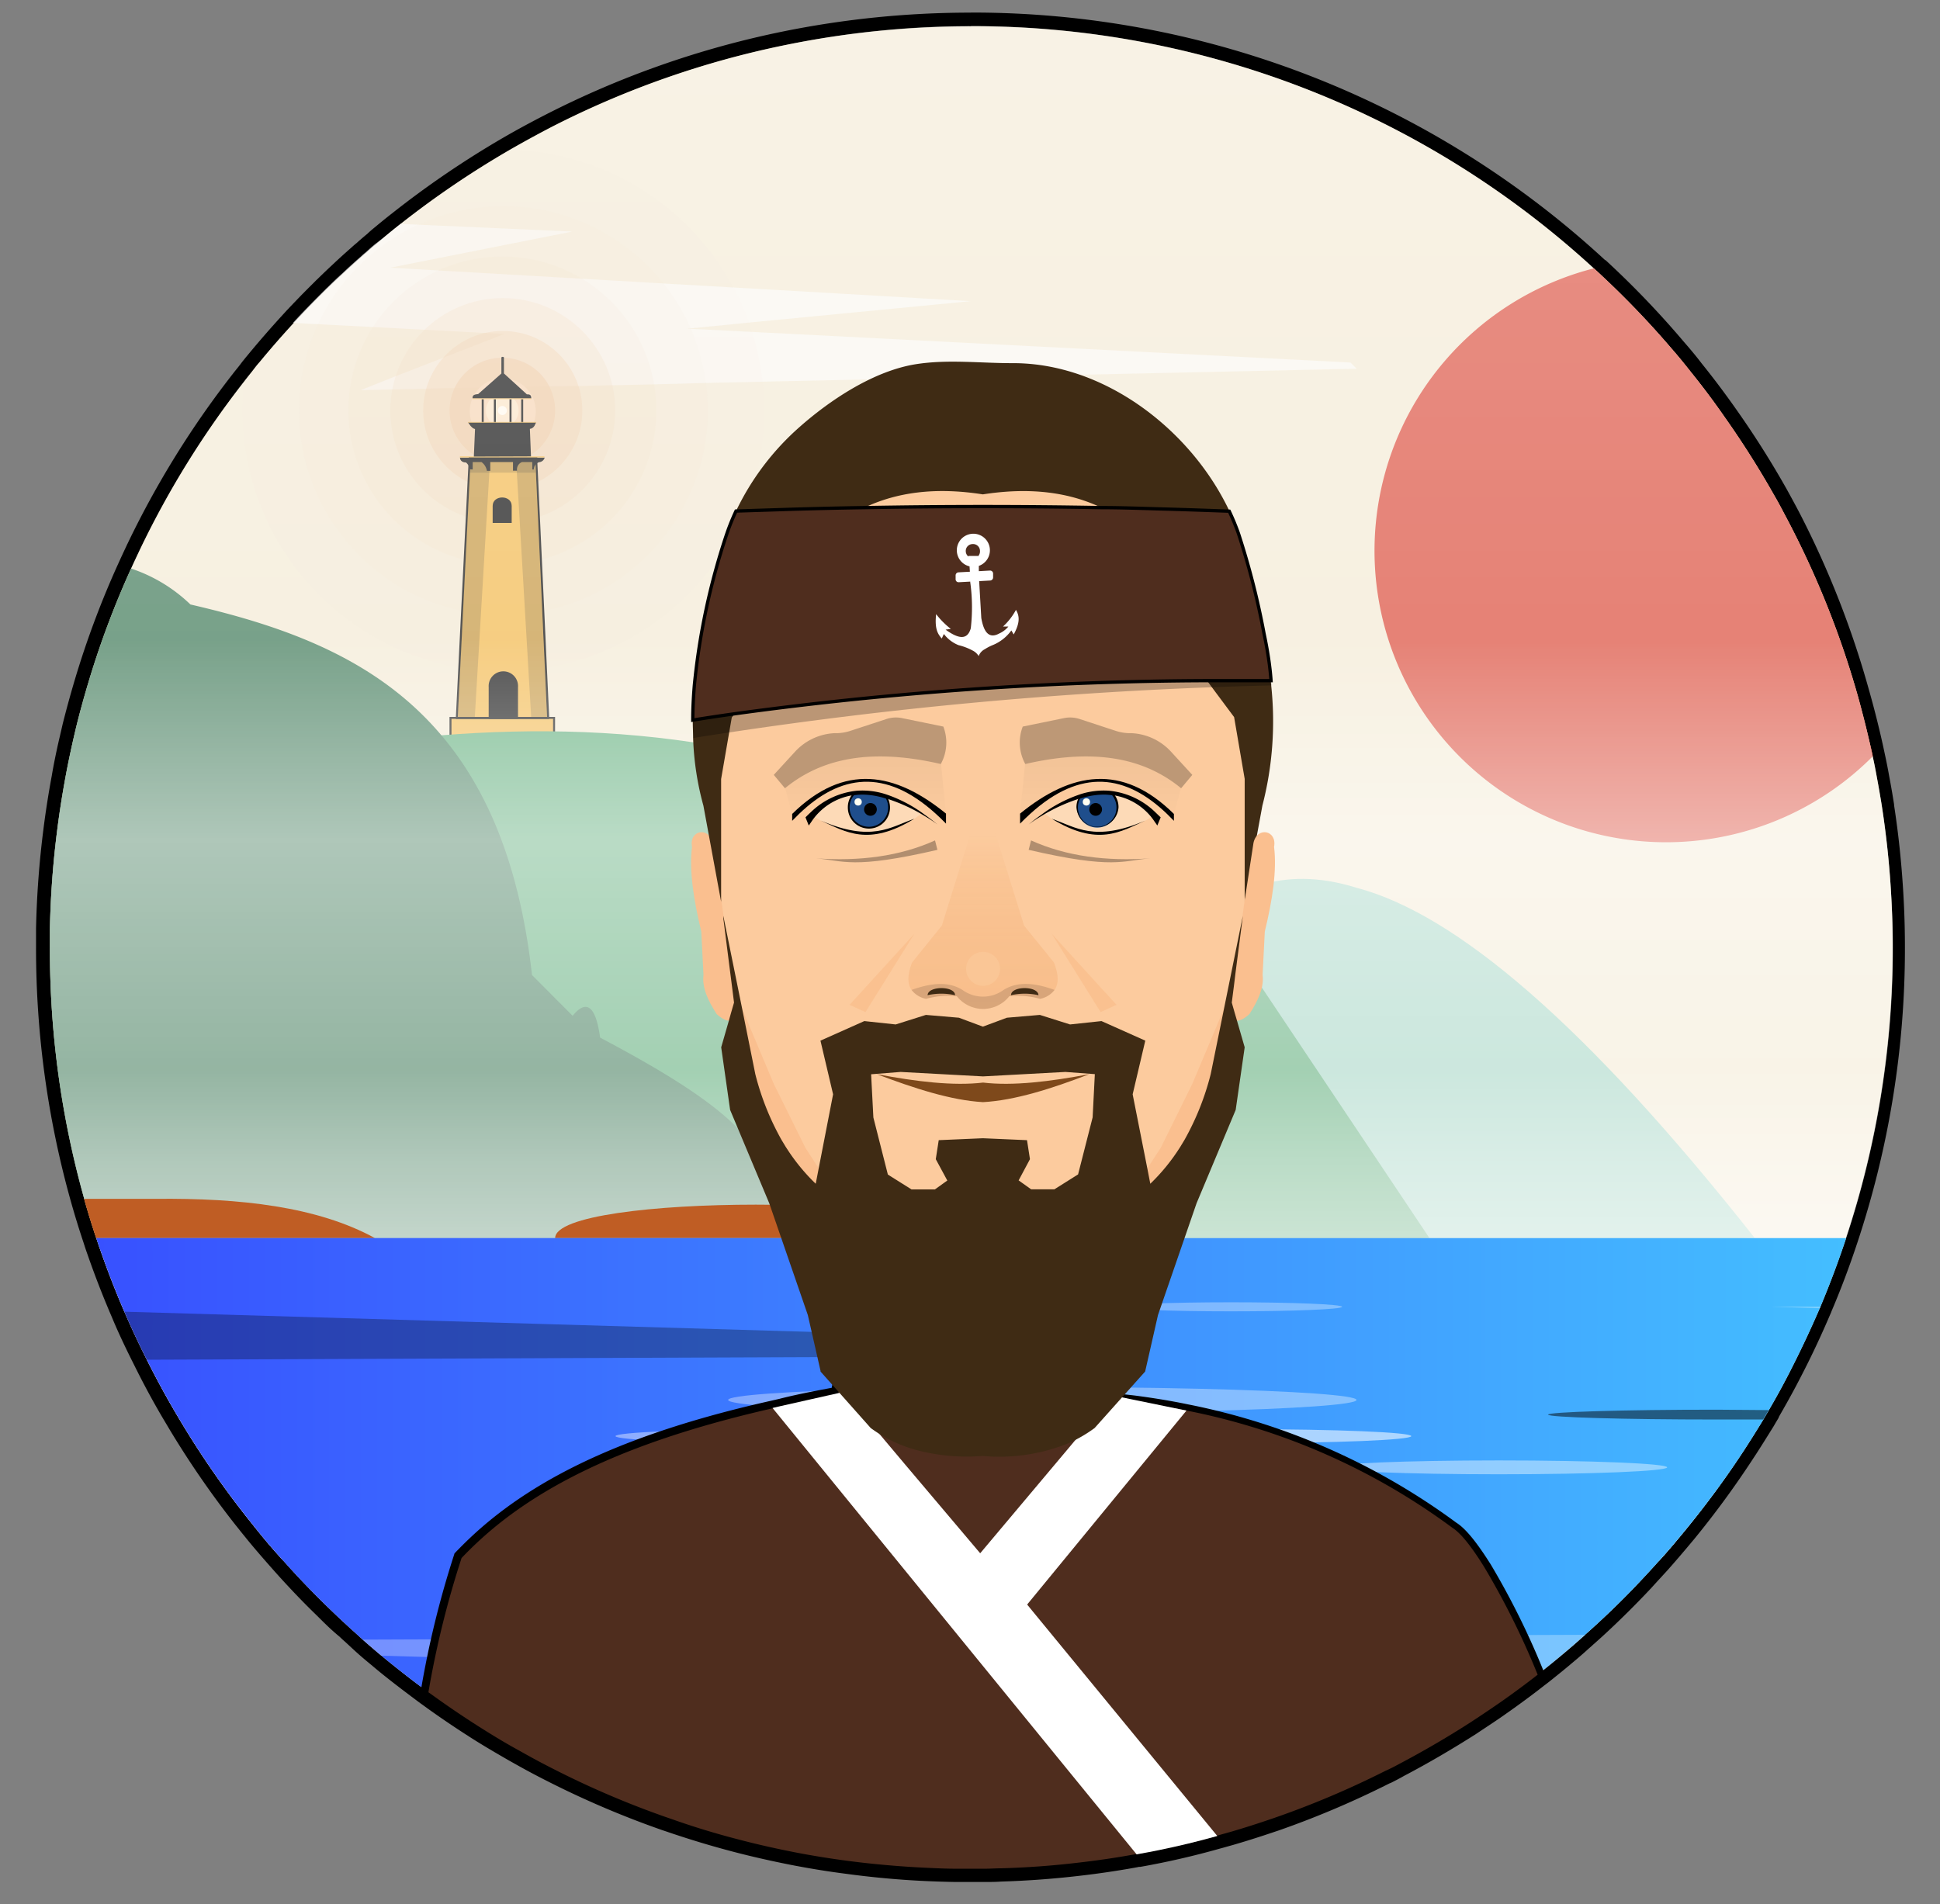 <svg xmlns="http://www.w3.org/2000/svg" xmlns:xlink="http://www.w3.org/1999/xlink" viewBox="0 0 282.61 277.41"><rect x="0" y="0" width="282.61" height="277.41" fill="#808080" stroke="none"/><defs><style>.cls-1{fill:#f3e9d2;}.cls-2{fill:#fcfcfc;}.cls-2,.cls-5{opacity:0.65;}.cls-3{fill:#d94432;}.cls-4{fill:#9ed2c0;}.cls-10,.cls-5,.cls-6,.cls-7,.cls-8,.cls-9{fill:#edc396;}.cls-6{opacity:0.4;}.cls-17,.cls-7{opacity:0.2;}.cls-8{opacity:0.1;}.cls-9{opacity:0.05;}.cls-10{opacity:0.02;}.cls-11{fill:#f7d3b2;}.cls-11,.cls-12{opacity:0.8;}.cls-12{fill:#fce6c8;}.cls-13{fill:#fff8ee;}.cls-14{fill:#f2b544;}.cls-15,.cls-16,.cls-46{stroke:#000;stroke-miterlimit:10;}.cls-15,.cls-16{stroke-width:0.29px;}.cls-16{fill:none;}.cls-18{fill:#51a66f;}.cls-19{fill:#367350;}.cls-20{fill:url(#linear-gradient);}.cls-21{fill:#bf5d24;}.cls-22{fill:url(#linear-gradient-2);}.cls-23,.cls-25,.cls-26,.cls-27,.cls-28,.cls-29,.cls-32{fill:#fff;}.cls-23{opacity:0.42;}.cls-24{opacity:0.49;}.cls-25,.cls-36{opacity:0.56;}.cls-26{opacity:0.33;}.cls-27{opacity:0.69;}.cls-28{opacity:0.36;}.cls-29,.cls-30,.cls-39{opacity:0.3;}.cls-31,.cls-46{fill:#4f2d1e;}.cls-33,.cls-36{fill:#fccb9e;}.cls-34{fill:#fabf8f;}.cls-35{fill:url(#linear-gradient-3);}.cls-37{opacity:0.13;}.cls-38{fill:#3f2b14;}.cls-39,.cls-42{fill:#fefef2;}.cls-40{opacity:0.25;}.cls-41{fill:#1f4e8c;}.Graphic-Style-8{opacity:0.07;fill:url(#linear-gradient-4);}.cls-43{fill:#7e491b;}.cls-44{fill:#f2a76a;}.cls-44,.cls-45{opacity:0.26;}.cls-46{stroke-width:0.48px;}.cls-47{mask:url(#mask);}</style><linearGradient id="linear-gradient" x1="141.48" y1="227.43" x2="141.48" y2="3.82" gradientUnits="userSpaceOnUse"><stop offset="0" stop-color="#fff" stop-opacity="0.85"/><stop offset="0.07" stop-color="#fff" stop-opacity="0.84"/><stop offset="0.13" stop-color="#fff" stop-opacity="0.79"/><stop offset="0.2" stop-color="#fff" stop-opacity="0.72"/><stop offset="0.26" stop-color="#fff" stop-opacity="0.61"/><stop offset="0.32" stop-color="#fff" stop-opacity="0.47"/><stop offset="0.32" stop-color="#fff" stop-opacity="0.47"/><stop offset="0.47" stop-color="#fff" stop-opacity="0.6"/><stop offset="0.6" stop-color="#fff" stop-opacity="0.33"/><stop offset="1" stop-color="#fff" stop-opacity="0.42"/></linearGradient><linearGradient id="linear-gradient-2" x1="14.03" y1="226.37" x2="268.94" y2="226.37" gradientUnits="userSpaceOnUse"><stop offset="0" stop-color="#3851ff"/><stop offset="1" stop-color="#44beff"/></linearGradient><linearGradient id="linear-gradient-3" x1="143.21" y1="147" x2="143.21" y2="121.45" gradientUnits="userSpaceOnUse"><stop offset="0" stop-color="#f2a76a" stop-opacity="0.35"/><stop offset="0.38" stop-color="#f3ac71" stop-opacity="0.36"/><stop offset="0.73" stop-color="#f7ba85" stop-opacity="0.39"/><stop offset="1" stop-color="#fccb9e" stop-opacity="0.42"/></linearGradient><linearGradient id="linear-gradient-4" x1="126.08" y1="110.21" x2="126.08" y2="118.54" gradientUnits="userSpaceOnUse"><stop offset="0" stop-opacity="0.56"/><stop offset="0.97" stop-opacity="0.11"/><stop offset="1" stop-opacity="0.08"/></linearGradient><mask id="mask" x="2.49" y="301.47" width="282.74" height="282.74" maskUnits="userSpaceOnUse"/></defs><g id="ŁUKASZ"><path class="cls-1" d="M141.49,273.35c-.75,0-1.49,0-2.24,0-1.36,0-2.85-.07-4.4-.14-3.8-.18-7.65-.53-11.44-1.05-2.49-.32-5.06-.74-7.62-1.23-3-.57-5.82-1.22-8.48-1.92-3.29-.85-6.61-1.86-9.88-3-.17-.06-.35-.11-.52-.18A131.41,131.41,0,0,1,80.71,259c-1.65-.82-3-1.54-4.29-2.26-.55-.29-1.1-.61-1.65-.92-1.87-1.05-3.77-2.19-5.8-3.47-.22-.16-.41-.27-.59-.39-2.06-1.33-3.86-2.56-5.54-3.77l-1-.71-.61-.46c-.84-.61-1.84-1.35-2.82-2.14C57.23,243.92,56,243,54.89,242c-.93-.78-1.84-1.56-2.74-2.36l-.18-.16-1.07-.95-.82-.75c-1.17-1.07-2.22-2.06-3.2-3-1.37-1.33-2.71-2.69-4-4-.82-.86-1.62-1.74-2.4-2.63-1.27-1.4-2.55-2.89-3.8-4.42-.4-.48-.8-1-1.18-1.48l-.52-.64a134,134,0,0,1-9.57-13.91l-.87-1.47c-1.56-2.67-2.91-5.16-4.12-7.62-1.15-2.27-2.26-4.65-3.29-7.05-1.29-3-2.47-6.05-3.53-9.09-.2-.56-.39-1.14-.58-1.72-.67-2-1.25-3.89-1.77-5.75a135.56,135.56,0,0,1-5.08-36.86c0-.92,0-1.85,0-2.76a138,138,0,0,1,1.07-14.54c.31-2.46.7-5,1.19-7.61.29-1.6.64-3.27,1-5,.19-.85.39-1.71.59-2.56.51-2.07,1.09-4.18,1.77-6.45a130.25,130.25,0,0,1,6.29-16.78c.38-.86.79-1.72,1.19-2.58v0l.09-.19A134.2,134.2,0,0,1,34.79,55c.32-.42.66-.85,1-1.28l.07-.08c.37-.48.76-1,1.16-1.44,1.56-1.9,3.23-3.82,5-5.7l.17-.18c.68-.73,1.4-1.5,2.13-2.25s1.61-1.64,2.42-2.44c.08-.09.2-.2.32-.31.67-.66,1.38-1.34,2.1-2,.14-.14.3-.3.48-.45.76-.72,1.56-1.44,2.37-2.14.22-.21.47-.42.71-.62.5-.45,1-.91,1.58-1.36l1.12-1c.78-.64,1.57-1.28,2.38-1.92A138.3,138.3,0,0,1,73.77,21c2-1.14,4-2.23,6.1-3.31a133.9,133.9,0,0,1,34.5-12.11A134.92,134.92,0,0,1,232.85,38.36a2.63,2.63,0,0,1,.29.26l.08.07c.3.27.61.56.92.86A133.89,133.89,0,0,1,244.5,50.41q1.33,1.58,2.61,3.18c1.7,2.11,3.41,4.38,5.06,6.73a134.65,134.65,0,0,1,7.22,11.42c.59,1.05,1.17,2.11,1.73,3.18a134.31,134.31,0,0,1,10.45,26c.66,2.34,1.29,4.79,1.85,7.29.13.59.27,1.17.39,1.76.23,1,.44,2.12.63,3.19q.26,1.35.48,2.73c.09.5.17,1,.25,1.53.19,1.14.34,2.24.48,3.35.45,3.5.76,7.12,1,10.76.1,2.17.15,4.37.15,6.54a135.08,135.08,0,0,1-6.86,42.63c-1.13,3.4-2.4,6.77-3.78,10,0,.07-.07.18-.13.3-1.28,3-2.73,6.09-4.29,9.1-.08.17-.18.37-.29.58-.9,1.74-1.88,3.51-2.89,5.25l-.8,1.37c-.89,1.47-1.79,2.91-2.69,4.29l-.14.23a131.63,131.63,0,0,1-8.65,11.82c-1.22,1.5-2.5,3-3.79,4.43-.79.88-1.59,1.76-2.41,2.63-2.25,2.41-4.66,4.79-7.14,7.06l-.83.75-.46.41-.65.58c-.73.66-1.49,1.31-2.26,1.95s-1.77,1.48-2.67,2.19c-.46.37-.94.76-1.41,1.12l-.06.05c-.89.7-1.81,1.4-2.73,2.08s-1.69,1.23-2.56,1.84l-.14.1-.5.34c-1.21.85-2.52,1.74-4,2.69-3.35,2.15-6.84,4.18-10.37,6-.65.35-1.33.7-2,1l-.3.15A130.87,130.87,0,0,1,186,265.84c-.13.06-.31.11-.49.17-2.07.71-4,1.33-5.93,1.89l-1.49.42-.52.14c-2.72.77-5.6,1.47-8.56,2.08-1,.21-2,.41-3,.58l-.22,0h0c-2.77.51-5.69.94-8.7,1.28-3.67.43-7.44.71-11.2.82-.73,0-1.46.05-2.2.06Z"/><path d="M141.49,3.82A133.71,133.71,0,0,1,232.18,39.1c.13.1.25.22.37.33q.45.41.9.84a131.14,131.14,0,0,1,10.29,10.79c.88,1,1.75,2.09,2.59,3.15,1.75,2.17,3.42,4.4,5,6.69a132.65,132.65,0,0,1,7.16,11.33c.59,1,1.16,2.1,1.72,3.16a132.86,132.86,0,0,1,10.37,25.81q1,3.58,1.84,7.24c.13.58.26,1.16.38,1.74.23,1,.44,2.11.63,3.17.17.9.33,1.8.48,2.71.09.51.17,1,.25,1.53v0c.17,1.09.32,2.18.46,3.28q.68,5.28.94,10.68.15,3.22.15,6.49a134,134,0,0,1-6.81,42.31q-1.68,5.07-3.75,10a2.44,2.44,0,0,1-.1.24q-2,4.63-4.28,9.09c-.09.19-.19.38-.29.57q-1.36,2.64-2.87,5.21l-.12.21-.68,1.16c-.91,1.51-1.85,3-2.81,4.48h0A131.45,131.45,0,0,1,245.46,223c-1.22,1.49-2.48,3-3.76,4.39-.79.88-1.58,1.75-2.39,2.61q-3.41,3.65-7.09,7l-.82.74-.45.4c-.21.2-.43.39-.65.58-.74.67-1.49,1.31-2.25,1.95s-1.76,1.46-2.65,2.17L224,244l0,0c-.89.7-1.8,1.39-2.71,2.06s-1.68,1.23-2.54,1.83l-.62.43q-2,1.38-4,2.68c-3.33,2.14-6.77,4.14-10.29,6-.66.36-1.32.7-2,1l-.26.13a131.49,131.49,0,0,1-15.87,6.71l-.47.16c-1.95.67-3.91,1.3-5.9,1.88l-1.46.41-.53.15c-2.8.79-5.63,1.47-8.5,2.06-1,.2-2,.4-3,.57l-.25.05h0c-2.85.53-5.73.95-8.64,1.28q-5.49.65-11.12.81c-.73,0-1.45.05-2.18.06l-2.19,0c-.74,0-1.47,0-2.21,0-1.46,0-2.93-.07-4.38-.14q-5.75-.27-11.35-1-3.83-.5-7.57-1.22c-2.83-.55-5.64-1.18-8.41-1.91q-5-1.29-9.81-3l-.47-.16a132,132,0,0,1-16.13-6.84c-1.43-.72-2.85-1.46-4.25-2.24l-1.65-.92c-2-1.1-3.87-2.26-5.75-3.45-.2-.14-.41-.27-.62-.4-1.85-1.2-3.67-2.43-5.46-3.72l-1-.71-.6-.45c-.94-.69-1.88-1.39-2.8-2.12q-1.78-1.38-3.51-2.82c-.92-.77-1.82-1.55-2.72-2.34l-.13-.12-1.1-1c-.28-.24-.55-.49-.82-.74q-1.6-1.47-3.17-3-2-1.95-3.93-4c-.81-.86-1.6-1.73-2.38-2.61C40,226,38.73,224.53,37.51,223c-.4-.48-.79-1-1.17-1.46l-.51-.64a132.57,132.57,0,0,1-9.51-13.81l-.87-1.47c-1.44-2.47-2.81-5-4.08-7.55q-1.74-3.45-3.27-7-1.91-4.42-3.5-9c-.2-.56-.39-1.12-.57-1.69-.63-1.89-1.22-3.79-1.76-5.72a134.27,134.27,0,0,1-5-36.59c0-.91,0-1.83,0-2.74a134.57,134.57,0,0,1,1.07-14.43c.32-2.54.72-5.06,1.18-7.56.3-1.65.64-3.29,1-4.91.19-.85.39-1.7.59-2.55.53-2.15,1.12-4.28,1.75-6.39a130,130,0,0,1,6.24-16.66q.6-1.32,1.23-2.64a.54.54,0,0,1,.05-.11A132.84,132.84,0,0,1,35.58,55.57c.35-.46.71-.91,1.07-1.36s.75-1,1.14-1.42C39.38,50.86,41,49,42.72,47.13l.14-.15c.7-.76,1.42-1.52,2.14-2.26s1.6-1.63,2.41-2.43a3.5,3.5,0,0,1,.28-.27c.7-.69,1.4-1.36,2.11-2l.46-.43c.78-.73,1.57-1.44,2.37-2.14q.34-.32.69-.6c.52-.47,1-.92,1.58-1.36L56,34.53c.78-.65,1.56-1.28,2.36-1.91a135.43,135.43,0,0,1,15.9-10.79c2-1.15,4-2.24,6-3.29a132.84,132.84,0,0,1,34.24-12,134.9,134.9,0,0,1,26.92-2.7m0-2a137.15,137.15,0,0,0-27.32,2.74,135,135,0,0,0-34.76,12.2c-2.14,1.1-4.15,2.19-6.13,3.34a137.52,137.52,0,0,0-16.14,11c-.85.66-1.63,1.3-2.4,1.94-.38.31-.77.63-1.15,1-.62.51-1.12.94-1.58,1.36-.25.2-.49.41-.73.63-.84.74-1.62,1.44-2.37,2.14l-.5.47c-.71.66-1.4,1.32-2.09,2-.11.1-.23.21-.35.34-1,1-1.73,1.72-2.41,2.43s-1.46,1.51-2.15,2.27l-.11.12,0,0,0,0c-1.74,1.9-3.42,3.83-5,5.74-.44.53-.83,1-1.18,1.47s-.72.9-1.08,1.37a135.09,135.09,0,0,0-15.4,24.83,1.69,1.69,0,0,0-.11.23c-.41.87-.81,1.73-1.2,2.59a132.42,132.42,0,0,0-6.34,16.92c-.68,2.29-1.26,4.41-1.78,6.48-.2.88-.4,1.74-.6,2.59-.38,1.69-.73,3.38-1,5-.49,2.64-.89,5.22-1.2,7.67A136.87,136.87,0,0,0,5.25,135.3c0,.92,0,1.86,0,2.78a136.38,136.38,0,0,0,5.12,37.13c.53,1.87,1.11,3.78,1.79,5.81.17.54.36,1.12.58,1.73,1.06,3.05,2.25,6.13,3.55,9.14,1,2.42,2.16,4.82,3.32,7.12,1.22,2.46,2.57,5,4.14,7.66l.69,1.16.19.32a134.28,134.28,0,0,0,9.65,14l.53.66c.41.53.81,1,1.19,1.48,1.25,1.53,2.54,3,3.82,4.45.84.95,1.64,1.82,2.41,2.64,1.26,1.35,2.6,2.72,4,4.07,1,1,2,2,3.22,3,.27.26.55.52.84.77l1.08,1,.08.07.05.05,0,0c1.08,1,1.93,1.69,2.75,2.37,1.17,1,2.37,1.94,3.57,2.87,1,.77,2,1.52,2.84,2.15l0,0,.55.41.53.38.48.35c1.7,1.22,3.51,2.46,5.55,3.78.21.13.39.24.56.36l0,0,0,0c2,1.29,4,2.44,5.83,3.5l1.68.94c1.26.7,2.68,1.45,4.31,2.27a135.55,135.55,0,0,0,16.33,6.93l.54.18c3.29,1.13,6.63,2.14,9.93,3,2.68.7,5.55,1.35,8.53,1.93,2.6.5,5.18.92,7.7,1.24,3.81.52,7.68.88,11.51,1.06,1.56.07,3.06.12,4.45.14.73,0,1.48,0,2.24,0l2.21,0c.75,0,1.49,0,2.24-.06,3.77-.11,7.57-.39,11.27-.82,3-.34,5.85-.77,8.59-1.27h0l.22-.05h.06l.13,0c1-.17,2-.37,3-.57,3-.61,5.88-1.32,8.64-2.1l.27-.07.25-.07,1.49-.42c1.92-.56,3.87-1.18,6-1.9l.54-.18a133.67,133.67,0,0,0,16-6.79l.2-.1,0,0,.05,0c.76-.38,1.43-.73,2-1.06,3.53-1.85,7-3.89,10.42-6.06,1.49-1,2.81-1.85,4.05-2.72l.48-.34.13-.09c.77-.54,1.59-1.13,2.58-1.86s1.89-1.41,2.76-2.1l.1-.07v0c.46-.35.93-.72,1.37-1.08.75-.6,1.73-1.39,2.69-2.21.72-.6,1.51-1.27,2.3-2,.2-.17.43-.37.65-.58l.22-.19.2-.18.87-.78c2.49-2.28,4.91-4.68,7.19-7.11.9-1,1.76-1.92,2.41-2.64,1.31-1.47,2.6-3,3.82-4.46a135,135,0,0,0,8.71-11.91l.33-.5h0c.85-1.31,1.69-2.67,2.52-4l.35-.6.34-.57.1-.19,0-.05c1-1.74,2-3.52,2.91-5.28l.31-.6c1.56-3,3-6.09,4.31-9.16a3.05,3.05,0,0,0,.13-.32c1.39-3.26,2.66-6.64,3.79-10.06a135.81,135.81,0,0,0,6.92-42.94c0-2.2-.05-4.41-.16-6.58-.18-3.69-.5-7.33-.95-10.84-.16-1.23-.31-2.32-.47-3.34v-.13l-.24-1.48c-.15-.9-.32-1.82-.49-2.73-.19-1.08-.41-2.17-.64-3.23-.12-.57-.25-1.16-.38-1.75-.57-2.51-1.2-5-1.87-7.35A135,135,0,0,0,262,74.45c-.69-1.3-1.23-2.29-1.74-3.21A133.86,133.86,0,0,0,253,59.75c-1.67-2.38-3.39-4.67-5.11-6.8-.76-1-1.59-2-2.62-3.18a132.89,132.89,0,0,0-10.45-11l-.93-.87-.06,0-.34-.31a135.76,135.76,0,0,0-92-35.76Z"/><path class="cls-2" d="M197.63,53.72l-86.55,1.89-8.23.18L95.28,56l-6.08.13-4.94.11L80,56.28l-3.55.08-.88,0-4.85.1-.85,0-3.68.08-4.12.09-4.93.11-4.56.1,5-2,6.84-2.66,9.07-3.53-3.11-.16-8.63-.45-7.51-.4-8-.41-3.57-.19.14-.15c.7-.76,1.42-1.52,2.14-2.26s1.6-1.63,2.41-2.43a3.5,3.5,0,0,1,.28-.27c.7-.69,1.4-1.36,2.11-2l.46-.43c.78-.73,1.57-1.44,2.37-2.14q.34-.32.69-.6c.52-.47,1-.92,1.58-1.36L56,34.53c.78-.65,1.56-1.28,2.36-1.91l2.53.12,22.44,1L56.86,39l7,.41,20.85,1.2,11.89.69,10.18.58,34.61,2L109.11,47l-8.49.84-.72.07.77,0,8.91.45,87.15,4.46Z"/><path class="cls-3" d="M272.83,110.18A42.47,42.47,0,1,1,232.18,39.1c.13.1.25.22.37.33q.45.41.9.84a131.14,131.14,0,0,1,10.29,10.79c.88,1,1.75,2.09,2.59,3.15,1.75,2.17,3.42,4.4,5,6.69a132.65,132.65,0,0,1,7.16,11.33c.59,1,1.16,2.1,1.72,3.16a132.86,132.86,0,0,1,10.37,25.81q1,3.58,1.84,7.24C272.58,109,272.71,109.6,272.83,110.18Z"/><path class="cls-4" d="M172.66,135.29c6.54-5.33,13.72-9.45,25-5.93,14.35,3.79,33.29,19.77,57.95,51l-74.48,1.69Z"/><circle class="cls-5" cx="73.18" cy="59.81" r="7.69"/><circle class="cls-6" cx="73.24" cy="59.81" r="11.59"/><circle class="cls-7" cx="73.24" cy="59.81" r="16.38"/><circle class="cls-8" cx="73.18" cy="59.81" r="22.44"/><circle class="cls-9" cx="73.33" cy="59.81" r="29.78"/><path class="cls-10" d="M111.32,59.81a37.87,37.87,0,0,1-1.24,9.65,1.82,1.82,0,0,1-.07.25,37.75,37.75,0,0,1-8.3,15.35,35.69,35.69,0,0,1-3.79,3.69,1.64,1.64,0,0,1-.25.21,37.63,37.63,0,0,1-18.31,8.36c-.79.13-1.58.23-2.38.3-1.2.12-2.42.18-3.65.18a35.66,35.66,0,0,1-3.75-.19q-1.29-.12-2.55-.33A38,38,0,0,1,35.34,59.81a37.14,37.14,0,0,1,.24-4.24c.35-.46.71-.91,1.07-1.36s.75-1,1.14-1.42C39.38,50.86,41,49,42.72,47.13l.14-.15c.7-.76,1.42-1.52,2.14-2.26s1.6-1.63,2.41-2.43a3.5,3.5,0,0,1,.28-.27c.7-.69,1.4-1.36,2.11-2l.46-.43c.78-.73,1.57-1.44,2.37-2.14q.34-.32.69-.6c.52-.47,1-.92,1.58-1.36L56,34.53c.78-.65,1.56-1.28,2.36-1.91a135.43,135.43,0,0,1,15.9-10.79,38,38,0,0,1,32.54,20A38.65,38.65,0,0,1,109.11,47c.17.46.33.93.47,1.4a38.91,38.91,0,0,1,1.74,11.39Z"/><circle class="cls-11" cx="73.24" cy="59.93" r="4.81"/><circle class="cls-12" cx="73.17" cy="59.81" r="2.38"/><circle class="cls-13" cx="73.18" cy="59.81" r="0.66"/><rect class="cls-14" x="65.62" y="104.59" width="15.09" height="3.38"/><path d="M80.57,104.74v3.09H65.77v-3.09h14.8m.29-.29H65.48v3.67H80.86v-3.67Z"/><polygon class="cls-14" points="66.51 104.6 68.39 66.75 78.1 66.75 79.82 104.6 66.51 104.6"/><path d="M78,66.89l0,.35.07,1.63,1.62,35.58h-13l1.77-35.58.1-2H78m.28-.29h-10l0,.28-.1,2-1.77,35.59v.31H80l0-.31L78.35,68.86l-.08-1.63v-.35l0-.28Z"/><path d="M68.46,68.38a1.74,1.74,0,0,0-.58-1c-.53,0-.85-.27-.87-.71H79.35a.91.91,0,0,1-.82.67,1.12,1.12,0,0,0-.77,1.06h-.22V67.32l-1.49,0a1.16,1.16,0,0,0-.73,1.26h-.59l0-1.26H71.42V68.6h-.49a2,2,0,0,0-.79-1.28H68.86V68.4Z"/><path class="cls-14" d="M79.34,66.49l-.08.16H67a.88.88,0,0,1,0-.16Z"/><path class="cls-15" d="M69.18,66.38l.17-4c-.3,0-.6-.25-.9-.7h9.43c-.16.39-.39.68-.84.67l.16,4Z"/><line class="cls-16" x1="70.32" y1="61.72" x2="70.32" y2="58.15"/><line class="cls-16" x1="72.09" y1="61.72" x2="72.09" y2="58.15"/><line class="cls-16" x1="74.37" y1="61.72" x2="74.37" y2="58.15"/><line class="cls-16" x1="76.07" y1="61.72" x2="76.07" y2="58.15"/><path d="M68.84,58.05h8.55c0-.35-.06-.62-.63-.59l-3.35-3.05,0-2.34a.26.26,0,0,0-.37,0v2.35l-3.39,3C69,57.47,68.82,57.62,68.84,58.05Z"/><path class="cls-14" d="M68.84,58.05H77.4v.1H68.84Z"/><path class="cls-14" d="M68.19,61.47H78.1v.1H68.18A.31.31,0,0,1,68.19,61.47Z"/><polygon class="cls-17" points="78.06 68.87 68.44 68.87 68.53 66.89 77.96 66.89 78.06 68.87"/><polygon class="cls-17" points="71.4 66.89 69.17 104.45 66.66 104.45 68.44 68.87 68.53 66.89 71.4 66.89"/><polygon class="cls-17" points="79.67 104.45 77.38 104.45 75.2 67.24 77.98 67.24 78.06 68.87 79.67 104.45"/><path d="M71.77,76.19h2.77V73.71c0-1.64-2.77-1.64-2.77,0Z"/><path d="M71.19,104.74h4.27V100.1a2.14,2.14,0,1,0-4.27,0Z"/><path class="cls-18" d="M58.75,107.65c28.18-3,56.32-.41,84.38,14.3,11.17-5.53,22.49-5.65,34.3,12.38l30.81,46.06L57.05,184.52Z"/><path class="cls-19" d="M141.86,182.08H14.6c-.2-.56-.39-1.12-.57-1.69-.63-1.89-1.22-3.79-1.76-5.72a134.27,134.27,0,0,1-5-36.59c0-.91,0-1.83,0-2.74a134.57,134.57,0,0,1,1.07-14.43c.32-2.54.72-5.06,1.18-7.56.3-1.65.64-3.29,1-4.91.19-.85.39-1.7.59-2.55.53-2.15,1.12-4.28,1.75-6.39a130,130,0,0,1,6.24-16.66,22.76,22.76,0,0,1,8.64,5.23c14.07,3.25,27.21,8,36.56,19.06,6.68,7.88,11.43,19,13.2,34.93L83.42,148c2-2.46,3.38-1.44,4,3.18,12.51,6.61,22.8,13.17,23.72,19.48l15,5.59,11.14,4.15Z"/><path class="cls-20" d="M275.75,138.08a134,134,0,0,1-6.81,42.31q-1.68,5.07-3.75,10a2.44,2.44,0,0,1-.1.24q-2,4.63-4.28,9.09c-.09.19-.19.38-.29.57q-1.36,2.64-2.87,5.21l-.12.21-.68,1.16c-.91,1.51-1.85,3-2.81,4.48h0A131.45,131.45,0,0,1,245.46,223c-1.22,1.49-2.48,3-3.76,4.39H41.28C40,226,38.73,224.53,37.51,223c-.4-.48-.79-1-1.17-1.46l-.51-.64a132.57,132.57,0,0,1-9.51-13.81l-.87-1.47c-1.44-2.47-2.81-5-4.08-7.55q-1.74-3.45-3.27-7-1.91-4.42-3.5-9c-.2-.56-.39-1.12-.57-1.69-.63-1.89-1.22-3.79-1.76-5.72a134.27,134.27,0,0,1-5-36.59c0-.91,0-1.83,0-2.74a134.57,134.57,0,0,1,1.07-14.43c.32-2.54.72-5.06,1.18-7.56.3-1.65.64-3.29,1-4.91.19-.85.39-1.7.59-2.55.53-2.15,1.12-4.28,1.75-6.39a130,130,0,0,1,6.24-16.66q.6-1.32,1.23-2.64a.54.54,0,0,1,.05-.11A133.32,133.32,0,0,1,36.65,54.21c.37-.48.75-1,1.14-1.42C39.38,50.86,41,49,42.72,47.13A134.19,134.19,0,0,1,80.33,18.54a132.84,132.84,0,0,1,34.24-12A133.94,133.94,0,0,1,232.18,39.1c.13.1.25.22.37.33q.45.41.9.84a131.14,131.14,0,0,1,10.29,10.79c.88,1,1.75,2.09,2.59,3.15,1.75,2.17,3.42,4.4,5,6.69a132.65,132.65,0,0,1,7.16,11.33c.59,1,1.16,2.1,1.72,3.16a132.86,132.86,0,0,1,10.37,25.81q1,3.58,1.84,7.24c.13.58.26,1.16.38,1.74.23,1,.44,2.11.63,3.17.17.9.33,1.8.48,2.71.09.51.17,1,.25,1.53v0c.17,1.09.32,2.18.46,3.28q.68,5.28.94,10.68Q275.75,134.82,275.75,138.08Z"/><path class="cls-21" d="M80.87,180.39c0-6.5,58.44-6.5,58.44,0Z"/><path class="cls-21" d="M54.62,180.39H14c-.63-1.89-1.22-3.79-1.76-5.72H22.65C35,174.54,46.22,175.79,54.62,180.39Z"/><path class="cls-22" d="M268.94,180.39q-1.68,5.07-3.75,10a2.44,2.44,0,0,1-.1.24q-2,4.63-4.28,9.09c-.09.19-.19.38-.29.57q-1.36,2.64-2.87,5.21l-.12.21-.68,1.16c-.91,1.51-1.85,3-2.81,4.48h0A131.45,131.45,0,0,1,245.46,223c-1.22,1.49-2.48,3-3.76,4.39-.79.88-1.58,1.75-2.39,2.61q-3.41,3.65-7.09,7l-.82.74-.45.4c-.21.2-.43.39-.65.58-.74.67-1.49,1.31-2.25,1.95q-2,1.71-4.11,3.33c-.89.7-1.8,1.39-2.71,2.06s-2.09,1.53-3.16,2.26q-2,1.38-4,2.68c-3.33,2.14-6.77,4.14-10.29,6-.66.36-1.32.7-2,1l-.26.13a131.49,131.49,0,0,1-15.87,6.71l-.47.16a133.06,133.06,0,0,1-28.24,6.4q-5.49.65-11.12.81c-1.45.06-2.91.08-4.37.08q-3.31,0-6.59-.16-5.75-.27-11.35-1-3.83-.5-7.57-1.22c-2.83-.55-5.64-1.18-8.41-1.91q-5-1.29-9.81-3l-.47-.16a132,132,0,0,1-16.13-6.84c-1.43-.72-2.85-1.46-4.25-2.24l-1.65-.92c-2-1.1-3.87-2.26-5.75-3.45-.2-.14-.41-.27-.62-.4q-5.09-3.28-9.85-7-1.78-1.38-3.51-2.82c-.92-.77-1.82-1.55-2.72-2.34l-.13-.12-1.1-1c-.28-.24-.55-.49-.82-.74q-1.6-1.47-3.17-3-2-1.95-3.93-4c-.81-.86-1.6-1.73-2.38-2.61C40,226,38.73,224.53,37.51,223c-.4-.48-.79-1-1.17-1.46l-.51-.64a132.57,132.57,0,0,1-9.51-13.81l-.87-1.47c-1.44-2.47-2.81-5-4.08-7.55q-1.74-3.45-3.27-7-1.91-4.42-3.5-9c-.2-.56-.39-1.12-.57-1.69Z"/><ellipse class="cls-23" cx="218.35" cy="213.79" rx="24.51" ry="1.01"/><path class="cls-24" d="M257.65,205.45l-.12.21-.68,1.16c-2.16,0-4.45,0-6.82,0-13.53,0-24.51-.32-24.51-.71s11-.72,24.51-.72C252.69,205.42,255.25,205.43,257.65,205.45Z"/><ellipse class="cls-25" cx="181.08" cy="209.24" rx="24.51" ry="1.01"/><ellipse class="cls-26" cx="179.33" cy="190.4" rx="16.19" ry="0.66"/><ellipse class="cls-27" cx="139.79" cy="190.4" rx="16.19" ry="0.66"/><ellipse class="cls-23" cx="150.38" cy="213.79" rx="24.51" ry="1.01"/><ellipse class="cls-23" cx="114.17" cy="209.24" rx="24.51" ry="1.01"/><ellipse class="cls-28" cx="151.84" cy="203.97" rx="45.77" ry="1.88"/><path class="cls-29" d="M52.81,238.89l178.14-.7c-.21.2-.43.39-.65.58-.74.67-1.49,1.31-2.25,1.95q-2,1.71-4.11,3.33c-.89.7-1.8,1.39-2.71,2.06l-165.7-4.88C54.61,240.46,53.71,239.68,52.81,238.89Z"/><path class="cls-30" d="M160.77,197.56l-139.4.55q-1.74-3.45-3.27-7l140,4.12C159,196,159.87,196.77,160.77,197.56Z"/><path class="cls-29" d="M257.89,190.37l7.3,0a2.44,2.44,0,0,1-.1.24Z"/><path class="cls-31" d="M141.49,272.93c-.75,0-1.48,0-2.23,0-1.36,0-2.84-.06-4.39-.14-3.79-.18-7.63-.53-11.4-1-2.49-.32-5-.74-7.6-1.23-3-.57-5.8-1.22-8.45-1.92-3.28-.85-6.59-1.85-9.85-3l-.5-.17a131.25,131.25,0,0,1-16.18-6.86c-1.63-.82-3-1.54-4.27-2.25L75,255.41c-1.86-1-3.75-2.19-5.78-3.47-.2-.14-.4-.26-.59-.38-2-1.33-3.84-2.55-5.51-3.76l-1.29-.92.06-.36a139.07,139.07,0,0,1,4.82-19.74l0-.13.09-.09c.57-.59,1.32-1.37,2.14-2.13,9.47-8.94,23.29-15.25,43.5-19.86l1.24-.29c1.48-.33,3-.64,4.47-.95l3.5-.67,1-5.13h39.42v5.82l3.15.35c2.75.36,5.3.78,7.79,1.29a97.16,97.16,0,0,1,38.88,17.16c1.24.77,2.87,2.76,4.79,5.88a113.74,113.74,0,0,1,7.8,15.78l.15.37-.29.27c-1,.76-1.87,1.46-2.79,2.13s-1.69,1.23-2.55,1.84l-.14.09-.49.34c-1.21.86-2.52,1.74-4,2.69-3.34,2.15-6.82,4.17-10.33,6-.66.35-1.33.7-2,1l-.29.14a131.74,131.74,0,0,1-15.91,6.73l-.47.16c-2.08.72-4,1.33-5.93,1.89l-1.47.41-.53.15c-2.71.77-5.59,1.46-8.54,2.07-1,.21-2,.41-3,.57l-.29.06h-.06c-2.67.51-5.59.94-8.59,1.28-3.65.43-7.41.7-11.17.81q-1.08,0-2.19.06Z"/><path d="M161.51,198.11v5.76l.21,0c1.16.11,2.31.24,3.45.38,2.63.34,5.21.76,7.75,1.28a96.2,96.2,0,0,1,38.65,17.06c1.23.77,2.85,2.82,4.64,5.72A113.58,113.58,0,0,1,224,244l0,0c-.89.7-1.8,1.39-2.71,2.06s-1.68,1.23-2.54,1.83l-.62.43q-2,1.38-4,2.68c-3.33,2.14-6.77,4.14-10.29,6-.66.36-1.32.7-2,1l-.26.13a131.49,131.49,0,0,1-15.87,6.71l-.47.16c-1.95.67-3.91,1.3-5.9,1.88l-1.46.41-.53.15c-2.8.79-5.63,1.47-8.5,2.06-1,.2-2,.4-3,.57l-.25.05h0c-2.85.53-5.73.95-8.64,1.28q-5.49.65-11.12.81c-.73,0-1.45.05-2.18.06l-2.19,0c-.74,0-1.47,0-2.21,0-1.46,0-2.93-.07-4.38-.14q-5.75-.27-11.35-1-3.83-.5-7.57-1.22c-2.83-.55-5.64-1.18-8.41-1.91q-5-1.29-9.81-3l-.47-.16a132,132,0,0,1-16.13-6.84c-1.43-.72-2.85-1.46-4.25-2.24l-1.65-.92c-2-1.1-3.87-2.26-5.75-3.45-.2-.14-.41-.27-.62-.4-1.85-1.2-3.67-2.43-5.46-3.72l-1-.71A137.36,137.36,0,0,1,67.24,227c.69-.72,1.38-1.42,2.11-2.1,10.57-10,25.87-15.76,43.23-19.72l1.25-.29c1.47-.33,3-.64,4.45-.95l3.86-.74,0-.18,1-4.87h38.36m1.16-1.17H122.19l-.19.94-.84,4.28c-1,.19-2.08.39-3.11.6-1.44.29-3,.62-4.48,1l-1.26.29C92,208.64,78.1,215,68.55,224c-.82.77-1.59,1.55-2.16,2.14l-.18.19-.08.26a138.51,138.51,0,0,0-4.84,19.82l-.12.72.58.42.51.36.48.35c1.69,1.22,3.49,2.44,5.51,3.76l.59.37,0,0h0c2,1.29,3.93,2.43,5.8,3.49l1.67.92c1.26.71,2.66,1.45,4.28,2.26A134.87,134.87,0,0,0,96.88,266a4.72,4.72,0,0,0,.53.18c3.24,1.12,6.57,2.12,9.86,3,2.67.7,5.52,1.35,8.48,1.92,2.58.5,5.15.91,7.65,1.24,3.78.51,7.64.87,11.44,1,1.55.08,3,.13,4.42.15.74,0,1.48,0,2.23,0l2.2,0c.74,0,1.47,0,2.21-.07,3.76-.11,7.54-.38,11.21-.81,3-.34,5.87-.77,8.61-1.27h0l.14,0,.09,0,.13,0c1-.17,2-.37,3-.57,3-.61,5.85-1.31,8.58-2.08l.27-.07.26-.08,1.47-.41c1.92-.56,3.87-1.18,6-1.9a4.11,4.11,0,0,0,.49-.17,132.46,132.46,0,0,0,16-6.75l.17-.08.06,0h0l0,0c.75-.37,1.41-.72,2-1.05,3.52-1.83,7-3.86,10.37-6,1.47-1,2.79-1.84,4-2.71l.48-.33.13-.1c.77-.53,1.58-1.11,2.57-1.84s1.87-1.4,2.74-2.08l.05-.05,0,0,.55-.55-.28-.73a113.28,113.28,0,0,0-7.83-15.86c-2-3.17-3.63-5.21-5-6.07a97.81,97.81,0,0,0-39.07-17.24c-2.51-.52-5.07-.94-7.83-1.3l-2.65-.3v-5.88Z"/><path class="cls-32" d="M177.33,267.5c-2.8.79-5.63,1.47-8.5,2.06-1,.2-2,.4-3,.57l-.25.05h0l-30.13-36.94-22.91-28.1,1.25-.29,4.44-1,3.92-.88.8-.18,9,10.7,10.84,12.82,11.4-13.56,7.44-8.86.48-.57,3.27.67,7.46,1.53v0l-23.21,28.26.9,1.1Z"/><path class="cls-33" d="M183,101.76l-.4,21.06c-1.85,14.2-3.85,29.73-6.77,36.62-3.41,8-7.92,14.86-15.64,18.41-5.22,1.47-10.51,2.8-17,1.3-6.51,1.5-11.8.17-17-1.3-7.71-3.55-12.22-10.42-15.64-18.41-2.92-6.89-4.92-22.42-6.77-36.62l-.4-21.06,5.7-17.1,6.36-11.41,27.77-15.48L171,73.25l6.35,11.41Z"/><path class="cls-34" d="M106.41,139.76l.73,7.24c0,2-1.07,2.25-2.74.75-1.28-2-2.15-3.87-1.92-5.71l-.32-6.31c-1.12-4.63-1.78-8.91-1.35-12.34-.47-2.46,2.5-3,3-.57l1.31,8.55.49,3.6Z"/><path class="cls-35" d="M153.62,144.23a3.47,3.47,0,0,1-2.11,1.3,11.89,11.89,0,0,0-4.48-.38,4.87,4.87,0,0,1-7.64,0,11.85,11.85,0,0,0-4.48.38,3.49,3.49,0,0,1-2.12-1.3c-.61-.88-.63-2.16.08-4l4.34-5.38,4.18-13.44H145l4.18,13.44,4.35,5.38C154.25,142.07,154.23,143.35,153.62,144.23Z"/><path class="cls-36" d="M143.21,143.63a2.47,2.47,0,1,1,0-4.94A2.47,2.47,0,1,1,143.21,143.63Z"/><path class="cls-37" d="M153.62,144.23a3.47,3.47,0,0,1-2.11,1.3,11.89,11.89,0,0,0-4.48-.38,4.87,4.87,0,0,1-7.64,0,11.85,11.85,0,0,0-4.48.38,3.49,3.49,0,0,1-2.12-1.3c2.79-1,5.35-1.3,7.41,0a5.1,5.1,0,0,0,6,0C148.28,142.93,150.83,143.21,153.62,144.23Z"/><path class="cls-38" d="M139.13,145a9.11,9.11,0,0,0-4,0C135.17,143.62,139.13,143.62,139.13,145Z"/><path class="cls-38" d="M183.9,117.37l-2.58,14V113.48l-1.54-9-3.27-4.39-.69-.94-2.13-2.86-.44-3.67-.86-7.3c-3-4.92-6.88-9-12-11.38-4.61-2.18-10.23-3-17.21-1.91-7-1.1-12.59-.27-17.19,1.9-5.11,2.4-9,6.46-12,11.39l-1.3,11-1.5,2L107,104l-.4.54-.38,2.19-1.17,6.77v17.89l-2.58-14a42.2,42.2,0,0,1-1.5-9.85c0-.87-.06-1.74-.05-2.62,0-1.65.09-3.34.23-5.06a99.63,99.63,0,0,1,4.7-22,33.52,33.52,0,0,1,1.37-3.4,38.26,38.26,0,0,1,9.25-12.24c4.52-4,10.83-8.17,16.9-9.15,4.71-.75,9.5-.14,14.23-.16,13.35,0,25.94,9.76,31.51,21.58q.38.81.72,1.62c.23.58.47,1.16.66,1.75a114,114,0,0,1,3.68,14.42c.42,2.34.74,4.64.95,6.88l.06.69A49,49,0,0,1,183.9,117.37Z"/><path class="cls-39" d="M133.89,118.27l.38.25-1.08.77c-6.71,3.58-10,1.68-13.64.26l-1.44-.81c1.56-1.88,3.59-2.55,6-2.87a13.44,13.44,0,0,1,5.42.5A20.64,20.64,0,0,1,133.89,118.27Z"/><path d="M134.65,118.86h0a25.07,25.07,0,0,0-5.16-2.4,11.59,11.59,0,0,0-5.42-.57,8.84,8.84,0,0,0-5.87,3.84l-.38.55-.48-1.19c.25-.26.51-.51.77-.75a11.2,11.2,0,0,1,6.72-3.13,11,11,0,0,1,4.11.48,20,20,0,0,1,5.75,3c.62.44,1.24.91,1.87,1.43C135.91,119.63,135.27,119.23,134.65,118.86Z"/><path d="M137.81,118.54V120c-.49-.5-1-1-1.46-1.41-7.43-6.76-14-5.73-19.95,0-.34.33-.68.68-1,1v-1C123,111.1,130.42,112.52,137.81,118.54Z"/><path class="cls-30" d="M136.21,122.45c-5.15,2.32-11,3.06-17.35,2.61,4,.31,5.29,1.64,17.7-1.24Z"/><path class="cls-40" d="M137.05,111.32c-.89-.21-1.75-.38-2.59-.53-9-1.57-15.36.16-20.11,4.06l-1.63-1.95,3.09-3.37a8.35,8.35,0,0,1,5.8-2.71l.42,0a6.94,6.94,0,0,0,1.86-.34l5.24-1.72a4.45,4.45,0,0,1,2.29-.13l6,1.23A6.49,6.49,0,0,1,137.05,111.32Z"/><path class="cls-41" d="M126.57,120.58a2.94,2.94,0,0,1-2.27-4.79,5.9,5.9,0,0,1,1.35-.14,11.53,11.53,0,0,1,3.46.59,2.61,2.61,0,0,1,.4,1.41A2.94,2.94,0,0,1,126.57,120.58Z"/><path d="M125.65,115.77a11.39,11.39,0,0,1,3.42.59,2.81,2.81,0,1,1-4.67-.49,8.44,8.44,0,0,1,1.25-.1m0-.25h0a9,9,0,0,0-1.29.1l-.1,0-.06.07a3,3,0,0,0-.69,1.94,3.07,3.07,0,1,0,5.79-1.4l-.05-.09-.1,0a11.8,11.8,0,0,0-3.5-.6Z"/><circle cx="126.8" cy="117.93" r="0.93"/><circle class="cls-42" cx="125.01" cy="116.84" r="0.53"/><path d="M133.19,119.29c-6.71,4.11-10,1.89-13.64.26C127,122.74,129.66,120.52,133.19,119.29Z"/><path class="Graphic-Style-8" d="M137.81,118.54c-7.39-6-14.85-7.44-22.43,0l-1-3.69c4.75-3.9,11.16-5.63,20.11-4.06l2.59.53Z"/><polygon class="cls-34" points="105.66 141.16 112.72 157.92 117.34 167.26 121.3 173.34 118.86 177.36 112.18 170.19 107.72 156.5 105.66 141.16"/><polygon class="cls-34" points="180.75 141.16 173.69 157.92 169.08 167.26 165.11 173.34 167.56 177.36 174.24 170.19 178.69 156.5 180.75 141.16"/><path class="cls-34" d="M180,139.76l-.73,7.24c0,2,1.07,2.25,2.74.75,1.28-2,2.15-3.87,1.92-5.71l.32-6.31c1.12-4.63,1.78-8.91,1.35-12.34.47-2.46-2.5-3-3-.57l-1.31,8.55-.49,3.6Z"/><path class="cls-38" d="M147.28,145a9.11,9.11,0,0,1,4,0C151.24,143.62,147.28,143.62,147.28,145Z"/><path class="cls-43" d="M158.7,156.5c-5.53,2.13-10.85,3.82-15.49,4.08-4.65-.26-10-2-15.5-4.08,5.8,1.1,11.18,1.74,15.5,1.23C147.52,158.24,152.91,157.6,158.7,156.5Z"/><path class="cls-39" d="M152.52,118.27l-.38.25,1.08.77c6.72,3.58,10,1.68,13.64.26l1.44-.81c-1.55-1.88-3.58-2.55-6-2.87a13.46,13.46,0,0,0-5.42.5A20.86,20.86,0,0,0,152.52,118.27Z"/><path d="M151.76,118.86h0a25.31,25.31,0,0,1,5.16-2.4,11.6,11.6,0,0,1,5.42-.57,8.79,8.79,0,0,1,5.87,3.84c.13.18.26.36.38.55l.49-1.19-.78-.75a11.2,11.2,0,0,0-6.72-3.13,11,11,0,0,0-4.11.48,20,20,0,0,0-5.75,3c-.62.44-1.24.91-1.87,1.43C150.5,119.63,151.14,119.23,151.76,118.86Z"/><path d="M148.6,118.54V120c.49-.5,1-1,1.46-1.41,7.43-6.76,14-5.73,19.95,0,.34.33.68.68,1,1v-1C163.45,111.1,156,112.52,148.6,118.54Z"/><path class="cls-30" d="M150.2,122.45c5.15,2.32,11,3.06,17.36,2.61-4,.31-5.3,1.64-17.71-1.24Z"/><path class="cls-40" d="M149.36,111.32c.89-.21,1.75-.38,2.59-.53,9-1.57,15.37.16,20.11,4.06l1.63-1.95-3.09-3.37a8.35,8.35,0,0,0-5.79-2.71l-.43,0a6.94,6.94,0,0,1-1.86-.34l-5.24-1.72a4.45,4.45,0,0,0-2.29-.13l-6,1.23A6.49,6.49,0,0,0,149.36,111.32Z"/><path class="cls-41" d="M159.84,120.58a2.94,2.94,0,0,1-2.94-2.93,2.8,2.8,0,0,1,.33-1.34,10.53,10.53,0,0,1,3.54-.66,7.48,7.48,0,0,1,1.26.1,2.77,2.77,0,0,1,.74,1.9A2.93,2.93,0,0,1,159.84,120.58Z"/><path d="M160.77,115.77a8.3,8.3,0,0,1,1.24.1,2.81,2.81,0,1,1-4.67.49,11.39,11.39,0,0,1,3.43-.59m0-.25a11.81,11.81,0,0,0-3.51.6l-.1,0,0,.09a2.94,2.94,0,0,0-.35,1.4,3.07,3.07,0,0,0,6.13,0,3,3,0,0,0-.69-1.94l-.06-.07-.1,0a8.85,8.85,0,0,0-1.28-.1Z"/><circle cx="159.61" cy="117.93" r="0.93"/><circle class="cls-42" cx="158.26" cy="116.84" r="0.53"/><path d="M153.22,119.29c6.72,4.11,10,1.89,13.64.26C159.41,122.74,156.75,120.52,153.22,119.29Z"/><path class="Graphic-Style-8" d="M148.6,118.54c7.4-6,14.85-7.44,22.43,0l1-3.69c-4.74-3.9-11.16-5.63-20.11-4.06l-2.59.53Z"/><path class="cls-38" d="M180.2,148.71l-.32-1.09-.44-1.54.33-2.58.2-1.65,1-7.73.08-.67-2.76,13.6-1.92,9.45a38.91,38.91,0,0,1-3.83,9.6l-.43.71c-.11.19-.23.38-.35.56a28.42,28.42,0,0,1-4.19,5.1l-.43-2.22L165,159.44l1.84-7.82-6.38-2.85-4.58.49-4.4-1.39-4.8.41-3.5,1.3-3.49-1.3-4.81-.41-4.4,1.39-4.57-.49-6.39,2.85,1.84,7.82-2.1,10.81-.43,2.22a28.42,28.42,0,0,1-4.19-5.1c-.12-.18-.24-.37-.35-.56l-.43-.71a38.91,38.91,0,0,1-3.83-9.6L108.12,147l-2.75-13.56,0,.36,1,7.86.23,1.79.33,2.62-.44,1.52-.31,1.11-1.12,3.89,1.3,9.12,5.7,13.6,5.62,16.29,1.85,8.13v.1l7.31,8.23a20.22,20.22,0,0,0,6.44,3.15,28.64,28.64,0,0,0,9.87.92,26.79,26.79,0,0,0,12.37-1.8,20.35,20.35,0,0,0,3.94-2.27l7-7.83.3-.33.06-.07,1.87-8.23,5.62-16.29,5.7-13.6,1.31-9.12Zm-49,7.47,12,.65,12-.65,4.29.32-.32,6.3-2.12,8.31-3.45,2.17h-3.39l-1.82-1.3,1.65-3.09-.43-2.77-6.43-.28-6.43.28-.43,2.77L138,172l-1.81,1.3h-3.4l-3.45-2.17-2.11-8.31-.33-6.3Z"/><polygon class="cls-44" points="126.08 147.46 123.76 146.4 133.19 136.06 126.08 147.46"/><polygon class="cls-44" points="160.33 147.46 162.65 146.4 153.22 136.06 160.33 147.46"/><path class="cls-45" d="M185.22,99.86c-2.9.07-5.81.16-8.71.27a628.64,628.64,0,0,0-70.25,6.58q-2.62.39-5.25.81c0-.87-.06-1.74-.05-2.62,0-1.65.09-3.34.23-5.06,3.34-.53,6.69-1,10-1.49q15.21-2.14,30.48-3.56l1.77-.16q14.86-1.34,29.78-2,5.48-.24,11-.37c.42,2.34.74,4.64.95,6.88Z"/><path class="cls-46" d="M185.16,99.17c-3.15,0-6.26,0-9.34,0A517.3,517.3,0,0,0,107,104c-2.05.29-4.07.59-6.08.92,0-1.65.09-3.34.23-5.06a99.63,99.63,0,0,1,4.7-22,33.52,33.52,0,0,1,1.37-3.4l8.45-.27c3.44-.1,6.87-.18,10.31-.23q17.22-.31,34.4,0c2.9,0,5.79.11,8.69.19,3.35.09,6.7.21,10,.33q.38.81.72,1.62c.23.58.47,1.16.66,1.75a114,114,0,0,1,3.68,14.42C184.63,94.63,185,96.93,185.16,99.17Z"/><path class="cls-32" d="M148,88.86a9.27,9.27,0,0,1-1.89,2.43l.78,0a3.56,3.56,0,0,1-1.31,1c-1.5.83-2.27-.17-2.63-2.25l-.31-5.37,1.62-.09a.45.45,0,0,0,.41-.47l0-.57a.44.44,0,0,0-.46-.41l-1.62.09,0-.77a2.41,2.41,0,1,0-1.35.07l.05.78-1.67.09a.44.44,0,0,0-.41.46l0,.58a.43.43,0,0,0,.46.4l1.67-.09v.08a26.81,26.81,0,0,1,.08,6.72c-.51,1.82-1.88,1.49-3.67.2l.76-.11a12.1,12.1,0,0,1-2.14-2.15c-.24,2.21.27,2.91.82,3.55l.31-.66A5,5,0,0,0,139.64,94a8.62,8.62,0,0,1,2.06.79h0a2.14,2.14,0,0,1,.87.8,1.82,1.82,0,0,1,.89-1h0a7,7,0,0,1,1.2-.62,6.24,6.24,0,0,0,2.67-2.12l.34.59C148.7,90.56,148.45,89.64,148,88.86ZM141.08,81v.09a1,1,0,0,1-.39-.75,1,1,0,0,1,1-1.07,1,1,0,0,1,1.07,1,1,1,0,0,1-.3.79V81Z"/></g></svg>